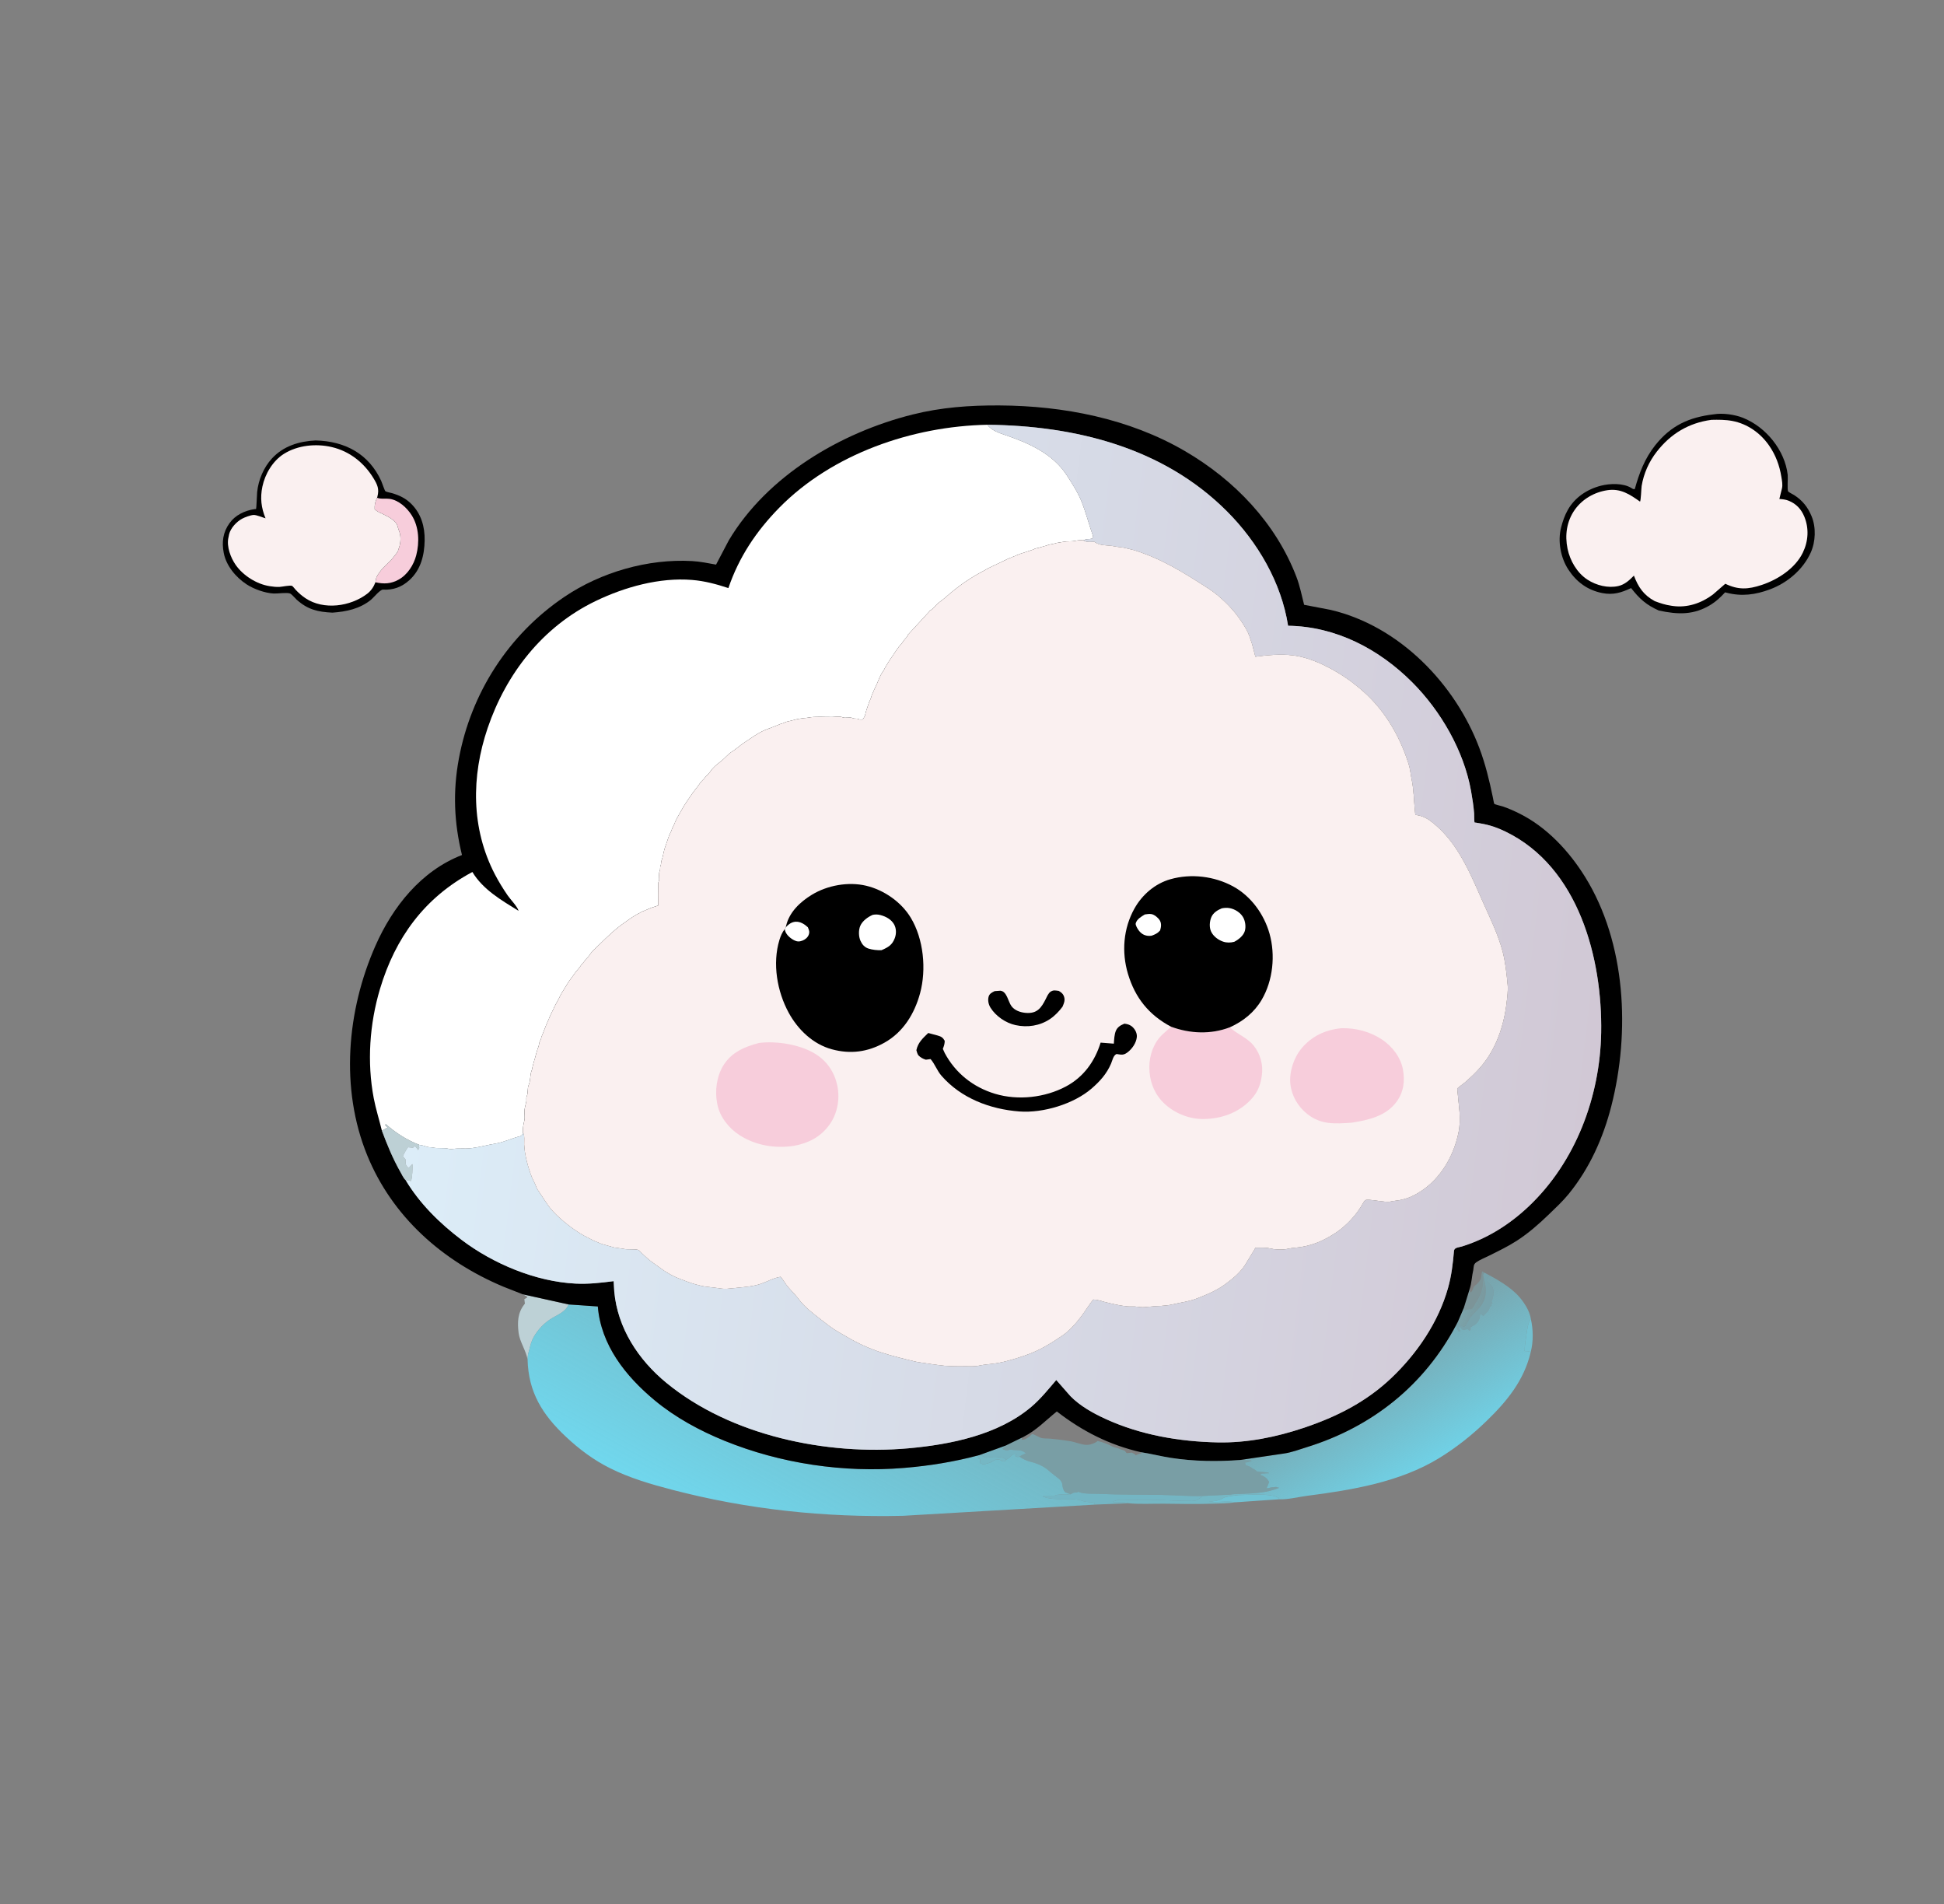 <?xml version="1.0" encoding="utf-8" ?>
<svg xmlns="http://www.w3.org/2000/svg" xmlns:xlink="http://www.w3.org/1999/xlink" width="530" height="519">
	<rect width="100%" height="100%" fill="#808080" stroke="none"/>
	<path fill="#6FD5E9" fill-opacity="0.643" transform="scale(0.69 0.676)" d="M475.173 603.197L486.128 602.656C487.233 602.806 488.291 602.838 489.405 602.839C493.067 602.837 502.518 601.927 505.305 604.047L505.416 604.533L488.308 605.74C485.318 606.235 482.272 606.202 479.25 606.308C472.797 606.535 466.478 606.395 460.031 606.317C455.341 606.26 450.364 606.603 445.714 606.116C444.096 605.529 441.625 605.77 439.877 605.65L439.877 605.352L440.625 605.167C442.106 604.418 444.526 604.787 446.272 604.787C450.693 604.784 455.146 604.693 459.562 604.879C462.728 605.013 465.847 605.183 469.023 605.193C470.185 605.197 471.752 605.419 472.808 604.892L473.248 604.599C474.087 604.196 474.485 603.837 475.173 603.197ZM489.405 602.839C487.652 603.113 484.384 603.25 482.994 604.225C481.623 605.186 479.391 605.292 477.754 605.573C481.12 605.807 485.067 605.151 488.308 605.74L505.416 604.533L505.305 604.047C502.518 601.927 493.067 602.837 489.405 602.839Z"/>
	<path fill="#6ED5EB" fill-opacity="0.769" transform="scale(0.69 0.676)" d="M489.405 602.839C493.067 602.837 502.518 601.927 505.305 604.047L505.416 604.533L488.308 605.74C485.067 605.151 481.12 605.807 477.754 605.573C479.391 605.292 481.623 605.186 482.994 604.225C484.384 603.25 487.652 603.113 489.405 602.839Z"/>
	<path fill="#6ED5EB" fill-opacity="0.631" transform="scale(0.69 0.676)" d="M423.068 602.53C423.99 601.825 424.478 601.766 425.625 601.788L426 601.485L426.554 601.704C428.658 602.463 431.828 602.242 434.062 602.348C442.38 602.743 450.723 602.649 459.047 602.78C464.48 602.865 469.699 603.367 475.173 603.197C474.485 603.837 474.087 604.196 473.248 604.599L472.808 604.892C471.752 605.419 470.185 605.197 469.023 605.193C465.847 605.183 462.728 605.013 459.562 604.879C455.146 604.693 450.693 604.784 446.272 604.787C444.526 604.787 442.106 604.418 440.625 605.167L439.877 605.352L439.877 605.65C441.625 605.77 444.096 605.529 445.714 606.116L432.555 606.685L432.518 606.099C431.212 605.406 429.519 605.843 428.122 605.319C422.95 603.378 417.146 605.525 412.127 603.427L412.312 603.1L416.625 603.1C417.725 602.367 421.541 602.682 423.068 602.53Z"/>
	<path fill="#D1EBF1" fill-opacity="0.757" transform="scale(0.69 0.676)" d="M206.547 521.877L224.693 525.971C223.194 529.387 219.92 530.154 217.036 532.203C214.227 534.198 211.713 537.093 210.319 540.263C209.588 541.924 209.343 543.692 208.819 545.406C208.557 546.261 208.536 547.206 208.458 548.094C207.756 544.383 205.329 540.974 204.909 537.386C204.419 533.207 204.494 529.403 207.178 525.927L207.398 525.65L207.178 523.813L208.312 523.172L208.21 522.777L206.547 521.877Z"/>
	<defs>
		<linearGradient id="gradient_0" gradientUnits="userSpaceOnUse" x1="588.188" y1="515.148" x2="615.459" y2="558.31">
			<stop offset="0" stop-color="#6FD5E9" stop-opacity="0.424"/>
			<stop offset="1" stop-color="#6FD6EC" stop-opacity="0.937"/>
		</linearGradient>
	</defs>
	<path fill="url(#gradient_0)" transform="scale(0.69 0.676)" d="M580.715 519.637C581.509 517.219 581.541 514.533 582.135 512.034L582.576 512.689L583.688 511.796C584.412 511.987 584.983 512.137 585.606 512.56L586.446 513.111L588.678 514.307C593.451 517.007 598.443 520.049 601.627 524.631L601.968 525.111C603.285 527.009 604.547 529.511 604.874 531.815C605.832 536.147 605.909 540.94 604.803 545.263C602.184 556.537 595.491 564.947 587.423 572.911C581.645 578.614 575.521 583.612 568.635 587.921C553.144 597.617 534.188 600.797 516.375 603.143C512.929 603.597 508.855 604.69 505.416 604.533L505.305 604.047C502.518 601.927 493.067 602.837 489.405 602.839C488.291 602.838 487.233 602.806 486.128 602.656C486.303 602.437 490.082 602.38 490.761 602.349C495.933 602.112 500.613 601.921 505.448 599.912L504.75 599.725L504.184 599.537L503.531 599.631L502.312 599.725C501.569 599.924 501.232 600.059 500.438 600.1C500.852 599.222 501.175 598.404 501.458 597.476C500.269 595.717 499.971 595.541 498.018 594.679L498.315 594.181L501.48 594.008C501.053 593.476 497.697 593.588 496.688 593.312C496.246 592.911 495.874 592.591 495.344 592.308C494.674 591.95 494.994 592.158 494.493 591.818C493.916 591.426 493.551 591.156 492.848 590.991L492.375 590.914L491.91 589.786L494.438 589.138L494.438 588.88L489.954 588.689L507.375 586.067C510.286 585.659 513.446 584.432 516.262 583.541C542.369 575.285 562.82 558.423 575.4 534.189L576.03 532.941L578.372 527.383L580.715 519.637ZM580.715 519.637L578.372 527.383L576.03 532.941L575.4 534.189C575.458 535.479 575.679 535.892 576.44 536.935L577.002 536.86C576.701 536.015 576.859 536.304 576.406 535.592L576.094 535.12C577.25 534.776 577.284 535.794 578.063 536.194C578.211 536.27 579.698 535.898 580.125 535.964L580.512 536.578L581.037 536.228L581.063 535.093C581.798 534.7 582.678 534.273 583.281 533.694C584.473 532.549 584.668 531.508 584.809 529.983L585.188 529.772L586.115 530.636C587.099 529.299 588.453 528.711 588.559 526.981L589.376 526.426L588.938 526.212L589.69 525.425L589.309 524.9C589.929 523.406 590.343 521.476 590.022 519.843C589.821 518.818 588.712 517.669 587.912 517.021L587.441 516.648C587.441 515.39 587.842 515.218 588.678 514.307L586.446 513.111L585.606 512.56C584.983 512.137 584.412 511.987 583.688 511.796L582.576 512.689L582.135 512.034C581.541 514.533 581.509 517.219 580.715 519.637ZM604.874 531.815C603.604 533.501 603.389 536.462 603.079 538.526C602.746 540.749 602.412 542.485 602.441 544.778C603.413 544.816 604.002 544.664 604.803 545.263C605.909 540.94 605.832 536.147 604.874 531.815Z"/>
	<path fill="#6ED5EB" fill-opacity="0.753" transform="scale(0.69 0.676)" d="M604.874 531.815C605.832 536.147 605.909 540.94 604.803 545.263C604.002 544.664 603.413 544.816 602.441 544.778C602.412 542.485 602.746 540.749 603.079 538.526C603.389 536.462 603.604 533.501 604.874 531.815Z"/>
	<path fill="#6FD5E9" fill-opacity="0.42" transform="scale(0.69 0.676)" d="M580.715 519.637C581.509 517.219 581.541 514.533 582.135 512.034L582.576 512.689L583.688 511.796C584.412 511.987 584.983 512.137 585.606 512.56L586.446 513.111L588.678 514.307C587.842 515.218 587.441 515.39 587.441 516.648L587.912 517.021C588.712 517.669 589.821 518.818 590.022 519.843C590.343 521.476 589.929 523.406 589.309 524.9L589.69 525.425L588.938 526.212L589.376 526.426L588.559 526.981C588.453 528.711 587.099 529.299 586.115 530.636L585.188 529.772L584.809 529.983C584.668 531.508 584.473 532.549 583.281 533.694C582.678 534.273 581.798 534.7 581.063 535.093L581.037 536.228L580.512 536.578L580.125 535.964C579.698 535.898 578.211 536.27 578.063 536.194C577.284 535.794 577.25 534.776 576.094 535.12L576.406 535.592C576.859 536.304 576.701 536.015 577.002 536.86L576.44 536.935C575.679 535.892 575.458 535.479 575.4 534.189L576.03 532.941L578.372 527.383L580.715 519.637ZM580.715 519.637L578.372 527.383L578.752 528.364C579.383 528.127 580.013 527.95 580.688 527.883L581.438 527.841C581.987 527.321 582.277 527.018 582.572 526.307C582.948 525.406 582.681 525.869 583.235 525.058C583.803 524.226 584.197 523.383 584.652 522.489C585.853 520.136 585.898 517.476 586.142 514.879C585.949 513.953 586 513.956 586.446 513.111L585.606 512.56C584.983 512.137 584.412 511.987 583.688 511.796L582.576 512.689L582.135 512.034C581.541 514.533 581.509 517.219 580.715 519.637ZM586.142 514.879C585.898 517.476 585.853 520.136 584.652 522.489C584.197 523.383 583.803 524.226 583.235 525.058C582.681 525.869 582.948 525.406 582.572 526.307C582.277 527.018 581.987 527.321 581.438 527.841L580.688 527.883C580.013 527.95 579.383 528.127 578.752 528.364L578.372 527.383L576.03 532.941C576.516 535.165 576.761 533.764 578.156 535.009C578.375 534.946 578.62 534.941 578.812 534.819C579.105 534.634 580.293 532.195 580.62 531.717C582.118 529.527 584.527 527.79 585.795 525.5C587.702 522.053 587.149 518.467 586.142 514.879Z"/>
	<defs>
		<linearGradient id="gradient_1" gradientUnits="userSpaceOnUse" x1="587.062" y1="521.149" x2="579.578" y2="519.318">
			<stop offset="0" stop-color="#6ED7EA" stop-opacity="0.286"/>
			<stop offset="1" stop-color="#72D4E4" stop-opacity="0.42"/>
		</linearGradient>
	</defs>
	<path fill="url(#gradient_1)" transform="scale(0.69 0.676)" d="M586.142 514.879C587.149 518.467 587.702 522.053 585.795 525.5C584.527 527.79 582.118 529.527 580.62 531.717C580.293 532.195 579.105 534.634 578.812 534.819C578.62 534.941 578.375 534.946 578.156 535.009C576.761 533.764 576.516 535.165 576.03 532.941L578.372 527.383L578.752 528.364C579.383 528.127 580.013 527.95 580.688 527.883L581.438 527.841C581.987 527.321 582.277 527.018 582.572 526.307C582.948 525.406 582.681 525.869 583.235 525.058C583.803 524.226 584.197 523.383 584.652 522.489C585.853 520.136 585.898 517.476 586.142 514.879Z"/>
	<path fill="#6FD5E9" fill-opacity="0.235" transform="scale(0.69 0.676)" d="M580.715 519.637C581.509 517.219 581.541 514.533 582.135 512.034L582.576 512.689L583.688 511.796C584.412 511.987 584.983 512.137 585.606 512.56L586.446 513.111C586 513.956 585.949 513.953 586.142 514.879C585.898 517.476 585.853 520.136 584.652 522.489C584.197 523.383 583.803 524.226 583.235 525.058C582.681 525.869 582.948 525.406 582.572 526.307C582.277 527.018 581.987 527.321 581.438 527.841L580.688 527.883C580.013 527.95 579.383 528.127 578.752 528.364L578.372 527.383L580.715 519.637ZM580.715 519.637L581.009 521.149C581.439 520.848 581.606 520.648 581.809 520.159C582.107 519.444 582.235 518.817 582.849 518.297L583.312 517.96C584.105 517.301 585.145 516.017 585.232 515.002C585.305 514.16 585.439 513.39 585.606 512.56C584.983 512.137 584.412 511.987 583.688 511.796L582.576 512.689L582.135 512.034C581.541 514.533 581.509 517.219 580.715 519.637Z"/>
	<path fill="#6ED5EB" fill-opacity="0.02" transform="scale(0.69 0.676)" d="M580.715 519.637C581.509 517.219 581.541 514.533 582.135 512.034L582.576 512.689L583.688 511.796C584.412 511.987 584.983 512.137 585.606 512.56C585.439 513.39 585.305 514.16 585.232 515.002C585.145 516.017 584.105 517.301 583.312 517.96L582.849 518.297C582.235 518.817 582.107 519.444 581.809 520.159C581.606 520.648 581.439 520.848 581.009 521.149L580.715 519.637Z"/>
	<path transform="scale(0.69 0.676)" d="M124.681 177.593C136.373 177.876 145.716 182.996 150.64 193.944C150.884 194.487 152.003 197.883 152.275 198.065C152.794 198.411 154.126 198.624 154.783 198.816C157.723 199.675 160.247 200.891 162.442 203.1C166.428 207.112 167.882 212.391 167.788 217.919C167.687 223.867 166.274 229.732 161.768 233.91C158.744 236.714 155.39 237.974 151.314 237.739C150.207 237.675 147.586 241.003 146.579 241.839C142.184 245.487 136.857 246.629 131.34 247.027C125.592 246.733 121.571 245.816 117.2 241.774C116.592 241.212 115.308 239.615 114.625 239.316C113.458 238.807 109.632 239.388 108.188 239.317C104.72 239.146 100.309 237.537 97.415 235.601C93.143 232.743 89.344 228.052 88.404 222.929C87.597 218.535 88.064 214.666 90.701 210.919C92.99 207.666 96.761 205.852 100.615 205.278C100.806 205.249 101.053 205.332 101.19 205.195C101.314 205.07 101.527 199.155 101.605 198.399C102.111 193.482 104.165 188.487 107.488 184.813C111.979 179.847 118.206 177.91 124.681 177.593Z"/>
	<path fill="#F7CDDB" transform="scale(0.69 0.676)" d="M148.337 234.788C148.562 232.792 148.917 232.249 150.022 230.665C151.675 228.296 154.121 226.604 155.793 224.249C156.312 223.517 157.029 222.807 157.308 221.944L157.43 221.474C158.225 219.608 158.503 216.893 157.947 214.873L157.468 213.465L157.187 212.611L157.098 212.151C156.56 210.209 154.087 208.707 152.415 207.847L151.875 207.578L150.752 207.006C149.588 206.545 149.001 206.159 148.045 205.347C147.952 203.48 148.239 202.405 148.99 200.712L149.505 200.867C150.926 201.266 152.483 200.933 153.938 201.142C157.546 201.662 160.831 204.767 162.687 207.785C165.591 212.505 165.801 218.669 164.456 223.929C163.476 227.761 161.03 231.717 157.528 233.7C154.46 235.437 151.712 235.535 148.337 234.788Z"/>
	<path fill="#FAF0F0" transform="scale(0.69 0.676)" d="M148.337 234.788C147.682 236.575 146.599 238.244 145.085 239.419C138.444 244.569 127.918 246.115 120.729 241.231C119.309 240.266 118.056 239.146 116.889 237.889C116.588 237.565 115.726 236.401 115.408 236.239C114.704 235.881 111.381 236.608 110.438 236.652C109.155 236.712 107.827 236.556 106.563 236.354C101.391 235.526 96.087 232.095 93.128 227.787C91.151 224.909 89.499 220.408 90.233 216.866L90.337 216.411L90.529 215.405C91.141 212.92 93.403 210.418 95.604 209.179C96.653 208.588 99.001 207.692 100.213 207.635C101.325 207.582 103.751 208.654 104.924 208.993C103.197 204.719 102.751 200.774 103.674 196.22C104.702 191.144 107.766 185.825 112.192 182.995C117.674 179.49 124.883 178.775 131.118 180.269C138.206 181.968 143.864 186.623 147.57 192.82C149.122 195.417 149.918 197.199 149.122 200.233L148.99 200.712C148.239 202.405 147.952 203.48 148.045 205.347C149.001 206.159 149.588 206.545 150.752 207.006L151.875 207.578L152.415 207.847C154.087 208.707 156.56 210.209 157.098 212.151L157.187 212.611L157.468 213.465L157.947 214.873C158.503 216.893 158.225 219.608 157.43 221.474L157.308 221.944C157.029 222.807 156.312 223.517 155.793 224.249C154.121 226.604 151.675 228.296 150.022 230.665C148.917 232.249 148.562 232.792 148.337 234.788Z"/>
	<path transform="scale(0.69 0.676)" d="M677.167 167.058C680.613 166.45 685.394 167.139 688.632 168.445C697.761 172.127 705.266 181.581 706.36 191.455C706.495 192.673 706.113 197.445 706.525 198.149C706.699 198.444 708.486 199.345 708.938 199.643C712.222 201.808 714.301 204.494 715.78 208.111C717.609 212.581 717.411 218.377 715.468 222.787C712.469 229.598 706.291 235.003 699.346 237.64C693.647 239.804 688.178 240.583 682.215 238.993L681.63 238.834C679.996 240.634 678.231 242.37 676.177 243.693C669.377 248.071 663.058 247.843 655.44 246.176C650.431 243.882 647.8 241.458 644.486 237.116C640.616 238.967 637.397 240.002 633.07 239.127C627.249 237.949 622.894 234.646 619.71 229.691C616.636 224.907 615.426 218.261 616.82 212.701C617.459 210.152 618.231 207.841 619.511 205.534C622.267 200.562 627.137 197.248 632.586 195.836C636.161 194.91 641.403 194.738 644.616 196.787C645.2 197.159 645.27 197.262 645.938 197.213C647.686 190.768 649.863 184.873 654.012 179.538C660.192 171.59 667.353 168.226 677.167 167.058Z"/>
	<path fill="#FAF0F0" transform="scale(0.69 0.676)" d="M676.208 169.287C678.955 169.217 681.787 169.211 684.496 169.736C690.468 170.895 695.57 174.609 698.971 179.596C701.611 183.468 703.139 187.697 703.861 192.301C704.092 193.773 704.431 195.436 704.097 196.909L703.063 201.198C704.392 201.28 705.584 201.409 706.825 201.931C709.788 203.177 711.737 205.36 712.928 208.322C714.841 213.079 714.517 218.262 712.319 222.869C709.323 229.15 702.511 233.696 696.088 235.86C690.718 237.67 686.851 237.919 681.705 235.378L676.713 239.797C672.209 243.221 666.658 245.148 660.979 244.332L660.375 244.24C658.011 243.904 656.042 243.237 653.824 242.382C649.376 239.916 647.326 236.713 645.591 232.102C643.864 233.913 641.976 235.702 639.461 236.293C635.371 237.256 630.731 236.031 627.278 233.75C623.101 230.991 620.352 226.082 619.367 221.253C618.26 215.82 619.007 210.196 622.225 205.548C625.22 201.224 629.967 198.434 635.145 197.652C640.354 196.866 643.965 199.336 647.988 202.244C648.363 202.107 648.497 196.89 648.649 195.949C649.467 190.91 651.527 186.192 654.62 182.131C660.108 174.927 667.223 170.515 676.208 169.287Z"/>
	<defs>
		<linearGradient id="gradient_2" gradientUnits="userSpaceOnUse" x1="411.938" y1="591.286" x2="370.872" y2="664.683">
			<stop offset="0" stop-color="#6ED5E9" stop-opacity="0.667"/>
			<stop offset="1" stop-color="#70D7ED"/>
		</linearGradient>
	</defs>
	<path fill="url(#gradient_2)" transform="scale(0.69 0.676)" d="M224.693 525.971L236.213 526.78C237.447 542.288 247.092 554.797 258.625 564.584C266.815 571.535 276.435 576.86 286.327 580.962C308.447 590.134 333.367 593.915 357.226 591.882C367.426 591.014 377.044 589.417 386.932 586.722L387.383 586.549L397.517 582.813L396.02 584.16C396.648 584.67 397.447 584.835 398.25 584.718L398.806 584.593C399.409 584.462 399.693 584.533 400.284 584.632C400.792 584.717 401.278 584.695 401.791 584.705C402.972 584.728 404.155 584.953 405.065 585.769L405.295 586.029C404.417 586.416 403.579 586.757 402.801 587.322C404.344 588.372 405.442 588.936 407.252 589.414C410.545 590.285 412.672 591.318 415.173 593.677L417.781 595.775C418.758 596.518 419.572 597.294 419.742 598.568C419.928 599.965 419.992 600.575 420.871 601.72L423.068 602.53C421.541 602.682 417.725 602.367 416.625 603.1L412.312 603.1L412.127 603.427C417.146 605.525 422.95 603.378 428.122 605.319C429.519 605.843 431.212 605.406 432.518 606.099L432.555 606.685L356.822 611.19C325.895 611.929 295.515 608.669 265.602 600.701C257.219 598.468 248.764 595.949 241.012 591.987C234.573 588.696 228.885 584.371 223.666 579.38C214.312 570.435 208.747 561.328 208.458 548.094C208.536 547.206 208.557 546.261 208.819 545.406C209.343 543.692 209.588 541.924 210.319 540.263C211.713 537.093 214.227 534.198 217.036 532.203C219.92 530.154 223.194 529.387 224.693 525.971ZM397.517 582.813L387.383 586.549C388.122 587.143 388.758 587.426 389.625 587.779L390.047 587.718C391.229 587.558 392.021 587.658 393.188 587.718L394.245 587.625C395.548 587.503 396.488 587.693 397.541 588.534C398.751 588.129 399.163 587.041 400.145 586.537C400.423 586.395 401.437 586.436 401.798 586.408L401.252 586.691L401.19 587.124C401.978 587.446 401.952 587.612 402.801 587.322C403.579 586.757 404.417 586.416 405.295 586.029L405.065 585.769C404.155 584.953 402.972 584.728 401.791 584.705C401.278 584.695 400.792 584.717 400.284 584.632C399.693 584.533 399.409 584.462 398.806 584.593L398.25 584.718C397.447 584.835 396.648 584.67 396.02 584.16L397.517 582.813ZM387.383 586.549L386.932 586.722L386.785 587.103C386.563 587.654 386.664 587.442 386.34 587.957L387.285 588.402L387.326 589.973C388.638 590.683 389.046 590.396 390.46 589.989C391.552 589.675 392.21 589.306 393.109 588.626C393.581 588.591 394.437 588.424 394.875 588.549C396.02 588.876 396.025 589.64 397.231 589.048L397.541 588.534C396.488 587.693 395.548 587.503 394.245 587.625L393.188 587.718C392.021 587.658 391.229 587.558 390.047 587.718L389.625 587.779C388.758 587.426 388.122 587.143 387.383 586.549Z"/>
	<path fill="#6FD5E9" fill-opacity="0.643" transform="scale(0.69 0.676)" d="M387.383 586.549C388.122 587.143 388.758 587.426 389.625 587.779L390.047 587.718C391.229 587.558 392.021 587.658 393.188 587.718L394.245 587.625C395.548 587.503 396.488 587.693 397.541 588.534L397.231 589.048C396.025 589.64 396.02 588.876 394.875 588.549C394.437 588.424 393.581 588.591 393.109 588.626C392.21 589.306 391.552 589.675 390.46 589.989C389.046 590.396 388.638 590.683 387.326 589.973L387.285 588.402L386.34 587.957C386.664 587.442 386.563 587.654 386.785 587.103L386.932 586.722L387.383 586.549Z"/>
	<path fill="#6ED5EB" fill-opacity="0.592" transform="scale(0.69 0.676)" d="M397.517 582.813L396.02 584.16C396.648 584.67 397.447 584.835 398.25 584.718L398.806 584.593C399.409 584.462 399.693 584.533 400.284 584.632C400.792 584.717 401.278 584.695 401.791 584.705C402.972 584.728 404.155 584.953 405.065 585.769L405.295 586.029C404.417 586.416 403.579 586.757 402.801 587.322C401.952 587.612 401.978 587.446 401.19 587.124L401.252 586.691L401.798 586.408C401.437 586.436 400.423 586.395 400.145 586.537C399.163 587.041 398.751 588.129 397.541 588.534C396.488 587.693 395.548 587.503 394.245 587.625L393.188 587.718C392.021 587.658 391.229 587.558 390.047 587.718L389.625 587.779C388.758 587.426 388.122 587.143 387.383 586.549L397.517 582.813Z"/>
	<path transform="scale(0.69 0.676)" d="M206.547 521.877L198.975 518.842C174.729 508.481 154.921 490.499 145.057 465.742C134.356 438.883 137.026 407.486 148.364 381.296C155.123 365.683 166.351 351.156 182.537 344.751C179.406 331.72 178.89 319.195 181.297 305.963C186.103 279.549 200.812 255.956 222.993 240.666C237.417 230.723 256 225.221 273.48 226.229C276.614 226.409 279.842 227.09 282.93 227.658L287.973 217.859C303.16 191.901 332.009 174.447 360.576 167.138C371.994 164.217 383.185 163.412 394.907 163.478C420.256 163.621 446.117 168.775 468.086 181.816C487.812 193.525 504.107 210.928 512.243 232.594C513.63 236.287 514.323 240.065 515.288 243.863L525.76 245.911C553.014 252.42 575.032 275.886 584.51 301.574C586.926 308.122 588.471 314.679 589.859 321.491C589.909 321.738 590.308 324.015 590.389 324.077C590.958 324.519 593.039 324.905 593.812 325.175C595.999 325.938 598.121 326.906 600.19 327.943C611.105 333.412 620.006 343.222 626.289 353.553C642.524 380.252 644.125 416.167 636.677 445.957C633.465 458.803 628.08 471.11 619.766 481.494C617.434 484.406 614.661 487.033 612.007 489.649C608.072 493.529 603.925 497.256 599.298 500.302C595.713 502.662 591.948 504.481 588.135 506.427C586.614 507.203 584.684 507.961 583.312 508.969C582.152 509.823 582.336 510.687 582.135 512.034C581.541 514.533 581.509 517.219 580.715 519.637L578.372 527.383L576.03 532.941L575.4 534.189C562.82 558.423 542.369 575.285 516.262 583.541C513.446 584.432 510.286 585.659 507.375 586.067L489.954 588.689L494.438 588.88L494.438 589.138L491.91 589.786L492.375 590.914L492.848 590.991C493.551 591.156 493.916 591.426 494.493 591.818C494.994 592.158 494.674 591.95 495.344 592.308C495.874 592.591 496.246 592.911 496.688 593.312C497.697 593.588 501.053 593.476 501.48 594.008L498.315 594.181L498.018 594.679C499.971 595.541 500.269 595.717 501.458 597.476C501.175 598.404 500.852 599.222 500.438 600.1C501.232 600.059 501.569 599.924 502.312 599.725L503.531 599.631L504.184 599.537L504.75 599.725L505.448 599.912C500.613 601.921 495.933 602.112 490.761 602.349C490.082 602.38 486.303 602.437 486.128 602.656L475.173 603.197C469.699 603.367 464.48 602.865 459.047 602.78C450.723 602.649 442.38 602.743 434.062 602.348C431.828 602.242 428.658 602.463 426.554 601.704L426 601.485L425.625 601.788C424.478 601.766 423.99 601.825 423.068 602.53L420.871 601.72C419.992 600.575 419.928 599.965 419.742 598.568C419.572 597.294 418.758 596.518 417.781 595.775L415.173 593.677C412.672 591.318 410.545 590.285 407.252 589.414C405.442 588.936 404.344 588.372 402.801 587.322C403.579 586.757 404.417 586.416 405.295 586.029L405.065 585.769C404.155 584.953 402.972 584.728 401.791 584.705C401.278 584.695 400.792 584.717 400.284 584.632C399.693 584.533 399.409 584.462 398.806 584.593L398.25 584.718C397.447 584.835 396.648 584.67 396.02 584.16L397.517 582.813L387.383 586.549L386.932 586.722C377.044 589.417 367.426 591.014 357.226 591.882C333.367 593.915 308.447 590.134 286.327 580.962C276.435 576.86 266.815 571.535 258.625 564.584C247.092 554.797 237.447 542.288 236.213 526.78L224.693 525.971L206.547 521.877ZM390.154 171.267C391.702 173.47 394.466 174.467 397 175.342C406.433 178.596 415.938 182.864 421.536 191.655C423.697 195.05 425.88 198.503 427.359 202.27C429.161 206.861 430.297 211.597 431.918 216.223L431.627 217.163C431.044 217.301 430.527 217.361 429.933 217.389C429.21 217.424 428.686 217.58 428.011 217.858L428.61 218.162C429.731 218.682 431.163 218.483 432.366 218.418L432.679 218.642C434.991 220.211 437.656 219.691 440.25 220.264C441.814 220.61 443.361 220.598 444.938 221.031L447.938 221.78C459.134 225.283 467.823 230.964 477.512 237.314C479.764 238.79 482.218 240.864 484.125 242.778L484.552 243.198C487.673 246.303 490.303 249.916 492.452 253.744C493.49 255.593 494.115 257.759 494.755 259.769L496.043 264.787C500.749 264.119 506.134 263.639 510.872 264.237C518.693 265.224 527.363 269.958 533.611 274.599L536.824 277.189C546.528 285.212 552.92 296.192 556.597 308.093C557.208 310.07 557.344 312.074 557.757 314.087C558.726 318.817 558.679 323.755 559.223 328.541L559.741 328.623C562.624 329.116 564.358 330.232 566.581 332.118C569.756 334.812 572.415 337.865 574.753 341.307C579.438 348.204 582.696 356.268 586.015 363.886C588.857 370.412 591.912 376.679 593.715 383.605C594.805 387.791 595.291 392.585 595.695 396.886C595.939 399.484 595.558 402.133 595.251 404.713C594.173 413.746 591.148 422.841 585.282 429.947C583.399 432.228 581.041 434.496 578.83 436.454C578.399 436.836 575.905 438.665 575.815 438.944C575.814 438.948 575.892 439.962 575.903 440.1C576.344 445.758 577.429 450.952 576.299 456.638C574.454 465.92 569.412 475.032 561.375 480.366C559.407 481.673 557.287 482.818 555 483.434L554.476 483.58C553.208 483.925 552.012 484.108 550.708 484.253C550.237 484.306 549.855 484.392 549.401 484.5C547.314 484.998 540.604 483.243 539.418 483.952C539.085 484.151 538.267 485.689 538.02 486.081L537.629 486.74C535.48 490.315 531.817 494.244 528.42 496.637C524.093 499.684 519.563 501.891 514.303 502.784C512.443 503.099 510.521 503.129 508.689 503.575C506.673 504.066 503.656 503.864 501.657 503.37C499.947 502.947 497.792 503.146 496.021 503.122L495.715 503.76L491.882 510.177C490.303 512.682 487.449 515.342 485.062 517.09L484.648 517.428C481.142 520.195 477.072 521.912 472.967 523.553C469.896 524.781 466.449 525.208 463.245 525.968C460.123 526.709 457.047 526.543 453.938 526.912C452.113 527.129 451.087 527.231 449.25 526.893C448.078 526.677 446.718 526.889 445.513 526.775C442.467 526.486 439.268 525.697 436.312 524.931C434.935 524.573 433.42 524.001 432.002 523.997C431.392 524.719 430.884 525.418 430.365 526.212C427.53 530.558 423.965 535.671 419.653 538.629C414.971 541.84 410.799 544.496 405.375 546.424C401.661 547.744 397.833 548.966 393.939 549.656C391.518 550.085 389.062 550.131 386.649 550.687C385.066 551.052 383.089 550.894 381.455 550.912C377.9 550.951 374.397 550.965 370.875 550.433C369.235 550.186 367.637 550.028 366 549.728C364.471 549.448 363.023 549.359 361.5 548.983C356.827 547.83 352.375 546.748 347.799 545.202C343.428 543.727 338.812 541.595 334.875 539.201L330.978 536.909C328.659 535.542 326.484 533.75 324.375 532.079C321.213 529.574 317.893 527.05 315.528 523.775C313.878 521.49 311.63 519.613 310.123 517.213C309.601 516.381 309.072 515.588 308.438 514.835C305.859 515.227 303.2 516.74 300.708 517.636C297.715 518.712 294.285 518.954 291.14 519.28C288.291 519.577 286.363 519.93 283.5 519.363L278.623 518.768C277.654 518.632 276.931 518.485 276 518.18L275.248 518.009C272.642 517.294 270.299 516.312 267.797 515.324C265.886 514.57 263.825 513.335 262.125 512.184L257.895 509.097C256.495 508.099 254.854 506.544 253.621 505.363C253.319 505.074 252.634 504.208 252.284 504.039C251.337 503.581 248.117 503.897 246.75 503.626C245.923 503.462 244.967 503.362 244.125 503.222C243.303 503.085 242.856 503.121 242.063 502.838L237.934 501.646L237.502 501.498L234.69 500.305L230.795 498.27C229.744 497.659 228.805 497.098 227.809 496.395L227.25 496.024C223.534 493.361 218.888 489.516 216.351 485.722C214.999 483.7 213.701 481.717 212.387 479.67C212.065 479.17 211.932 478.778 211.742 478.227C211.313 476.988 210.592 475.865 210.128 474.641C208.615 470.644 207.293 465.79 207.105 461.514C207.061 460.51 207.383 457.325 206.627 456.891C206.243 457.617 206.329 457.887 205.5 458.142L205.161 458.23C202.019 459.072 198.946 460.599 195.728 461.13C192.722 461.626 189.831 462.497 186.752 462.887L186.026 462.988C183.612 463.301 181.082 462.877 178.697 463.331C178.043 463.456 177.855 463.341 177.243 463.201C175.249 462.743 173.075 463.148 171 462.719C170.024 462.517 169.382 462.696 168.375 462.3C167.486 461.951 166.601 461.791 165.668 461.621C160.701 459.66 156.406 456.815 152.438 453.282L152.159 453.638L153.188 454.644L150.889 455.911C153.02 461.694 155.207 467.183 158.224 472.584C158.609 473.273 159.607 475.396 160.222 475.748C165.711 485.188 173.768 493.285 182.367 499.92C194.851 509.552 211.58 516.759 227.438 517.566C232.54 517.826 237.424 517.239 242.467 516.579L242.709 520.769C244.014 535.45 252.157 548.23 263.278 557.56C288.665 578.86 326.524 586.942 358.965 583.971C375.691 582.439 394.413 578.54 407.438 567.302C411.14 564.108 414.228 560.182 417.352 556.437L422.944 562.934C426.789 566.939 431.891 569.827 436.877 572.156C450.695 578.608 465.968 581.274 481.125 581.594C492.764 581.84 504.355 579.435 515.317 575.663C528.176 571.238 539.691 565.315 549.577 555.793C559.84 545.91 568.335 533.163 572.144 519.334C573.527 514.313 574.063 509.511 574.502 504.355C574.62 502.977 576.449 502.965 577.641 502.589C587.597 499.443 596.428 493.747 603.93 486.519C622.636 468.496 632.221 442.104 632.656 416.382C633.16 386.632 623.879 349.67 594.866 335.315C591.691 333.745 588.861 332.733 585.377 332.094C584.628 331.956 583.878 331.825 583.127 331.698C582.965 331.67 582.734 331.751 582.641 331.616C582.463 331.359 582.496 328.494 582.459 327.992C582.236 324.984 581.765 321.96 581.249 318.991C578.445 302.849 569.363 286.716 557.976 275.087C544.883 261.716 527.88 252.589 508.951 252.314C506.308 234.958 496.983 218.625 484.789 206.164C459.656 180.479 425.006 171.651 390.154 171.267ZM403.835 579.669L397.517 582.813L396.02 584.16C396.648 584.67 397.447 584.835 398.25 584.718L398.806 584.593C399.409 584.462 399.693 584.533 400.284 584.632C400.792 584.717 401.278 584.695 401.791 584.705C402.972 584.728 404.155 584.953 405.065 585.769L405.295 586.029C404.417 586.416 403.579 586.757 402.801 587.322C404.344 588.372 405.442 588.936 407.252 589.414C410.545 590.285 412.672 591.318 415.173 593.677L417.781 595.775C418.758 596.518 419.572 597.294 419.742 598.568C419.928 599.965 419.992 600.575 420.871 601.72L423.068 602.53C423.99 601.825 424.478 601.766 425.625 601.788L426 601.485L426.554 601.704C428.658 602.463 431.828 602.242 434.062 602.348C442.38 602.743 450.723 602.649 459.047 602.78C464.48 602.865 469.699 603.367 475.173 603.197L486.128 602.656C486.303 602.437 490.082 602.38 490.761 602.349C495.933 602.112 500.613 601.921 505.448 599.912L504.75 599.725L504.184 599.537L503.531 599.631L502.312 599.725C501.569 599.924 501.232 600.059 500.438 600.1C500.852 599.222 501.175 598.404 501.458 597.476C500.269 595.717 499.971 595.541 498.018 594.679L498.315 594.181L501.48 594.008C501.053 593.476 497.697 593.588 496.688 593.312C496.246 592.911 495.874 592.591 495.344 592.308C494.674 591.95 494.994 592.158 494.493 591.818C493.916 591.426 493.551 591.156 492.848 590.991L492.375 590.914L491.91 589.786L494.438 589.138L494.438 588.88L489.954 588.689C480.839 589.386 471.723 589.244 462.664 587.828C458.689 587.207 454.788 586.153 450.826 585.55L451.046 586.033C450.347 586.183 449.743 586.283 449.11 586.631L448.773 586.844C448.357 586.183 447.867 586.079 447.188 585.723L445.171 585.943L444.374 584.91L442.875 584.433C441.61 583.756 440.378 583.774 439.262 583.133C437.607 582.181 435.573 581.467 433.688 581.031C433.275 581.363 433.293 581.372 432.748 581.673C431.75 582.226 430.31 582.662 429.161 582.59C427.036 582.457 424.926 581.448 422.813 581.101C420.315 580.691 417.651 580.341 415.132 580.094C413.866 579.97 412.25 580.144 411.074 579.681C410.619 579.502 408.303 578.213 407.939 578.259C407.517 578.312 407.272 578.787 406.937 579.048C405.738 579.98 405.194 580.518 403.625 580.51L403.835 579.669ZM403.835 579.669L403.625 580.51C405.194 580.518 405.738 579.98 406.937 579.048C407.272 578.787 407.517 578.312 407.939 578.259C408.303 578.213 410.619 579.502 411.074 579.681C412.25 580.144 413.866 579.97 415.132 580.094C417.651 580.341 420.315 580.691 422.813 581.101C424.926 581.448 427.036 582.457 429.161 582.59C430.31 582.662 431.75 582.226 432.748 581.673C433.293 581.372 433.275 581.363 433.688 581.031C435.573 581.467 437.607 582.181 439.262 583.133C440.378 583.774 441.61 583.756 442.875 584.433L444.374 584.91L445.171 585.943L447.188 585.723C447.867 586.079 448.357 586.183 448.773 586.844L449.11 586.631C449.743 586.283 450.347 586.183 451.046 586.033L450.826 585.55C438.325 582.642 427.613 577.047 417.58 569.114C413.154 572.733 409.626 576.631 404.443 579.353L403.835 579.669Z"/>
	<path fill="#6FD5E9" fill-opacity="0.357" transform="scale(0.69 0.676)" d="M403.835 579.669L403.625 580.51C405.194 580.518 405.738 579.98 406.937 579.048C407.272 578.787 407.517 578.312 407.939 578.259C408.303 578.213 410.619 579.502 411.074 579.681C412.25 580.144 413.866 579.97 415.132 580.094C417.651 580.341 420.315 580.691 422.813 581.101C424.926 581.448 427.036 582.457 429.161 582.59C430.31 582.662 431.75 582.226 432.748 581.673C433.293 581.372 433.275 581.363 433.688 581.031C435.573 581.467 437.607 582.181 439.262 583.133C440.378 583.774 441.61 583.756 442.875 584.433L444.374 584.91L445.171 585.943L447.188 585.723C447.867 586.079 448.357 586.183 448.773 586.844L449.11 586.631C449.743 586.283 450.347 586.183 451.046 586.033L450.826 585.55C454.788 586.153 458.689 587.207 462.664 587.828C471.723 589.244 480.839 589.386 489.954 588.689L494.438 588.88L494.438 589.138L491.91 589.786L492.375 590.914L492.848 590.991C493.551 591.156 493.916 591.426 494.493 591.818C494.994 592.158 494.674 591.95 495.344 592.308C495.874 592.591 496.246 592.911 496.688 593.312C497.697 593.588 501.053 593.476 501.48 594.008L498.315 594.181L498.018 594.679C499.971 595.541 500.269 595.717 501.458 597.476C501.175 598.404 500.852 599.222 500.438 600.1C501.232 600.059 501.569 599.924 502.312 599.725L503.531 599.631L504.184 599.537L504.75 599.725L505.448 599.912C500.613 601.921 495.933 602.112 490.761 602.349C490.082 602.38 486.303 602.437 486.128 602.656L475.173 603.197C469.699 603.367 464.48 602.865 459.047 602.78C450.723 602.649 442.38 602.743 434.062 602.348C431.828 602.242 428.658 602.463 426.554 601.704L426 601.485L425.625 601.788C424.478 601.766 423.99 601.825 423.068 602.53L420.871 601.72C419.992 600.575 419.928 599.965 419.742 598.568C419.572 597.294 418.758 596.518 417.781 595.775L415.173 593.677C412.672 591.318 410.545 590.285 407.252 589.414C405.442 588.936 404.344 588.372 402.801 587.322C403.579 586.757 404.417 586.416 405.295 586.029L405.065 585.769C404.155 584.953 402.972 584.728 401.791 584.705C401.278 584.695 400.792 584.717 400.284 584.632C399.693 584.533 399.409 584.462 398.806 584.593L398.25 584.718C397.447 584.835 396.648 584.67 396.02 584.16L397.517 582.813L403.835 579.669Z"/>
	<path fill="white" transform="scale(0.69 0.676)" d="M150.889 455.911C149.868 451.515 148.491 447.208 147.665 442.769C144.976 428.3 146.017 412.856 150.138 398.767C156.157 378.192 167.679 361.936 186.652 351.599C190.851 358.724 198.103 362.976 204.9 367.261C204.429 365.512 201.692 362.685 200.601 361.064C198.762 358.332 197.047 355.493 195.55 352.559C186.091 334.013 186.192 313.05 192.673 293.58C199.954 271.707 214.325 252.702 235.313 242.36C246.789 236.705 260.579 232.758 273.492 233.842C278.47 234.26 283.093 235.537 287.807 237.122C291.947 224.664 298.84 214.131 307.908 204.716C328.809 183.016 360.476 171.849 390.154 171.267C391.702 173.47 394.466 174.467 397 175.342C406.433 178.596 415.938 182.864 421.536 191.655C423.697 195.05 425.88 198.503 427.359 202.27C429.161 206.861 430.297 211.597 431.918 216.223L431.627 217.163C431.044 217.301 430.527 217.361 429.933 217.389C429.21 217.424 428.686 217.58 428.011 217.858C426.669 217.753 425.975 217.837 424.688 218.103C423.235 218.402 421.711 218.158 420.188 218.478C418.901 218.747 417.7 218.769 416.438 219.228L414.939 219.526C414.372 219.627 413.969 219.793 413.437 219.988L410.826 220.745C410.013 221.017 410.506 220.877 409.688 221.025C409.007 221.148 408.624 221.408 408.002 221.671L406.877 222.045L402.939 223.361L399.375 224.861L398.438 225.229L390.564 229.074L387.752 230.671C383.548 232.915 378.968 236.162 375.377 239.298C373.946 240.547 372.604 241.776 371.062 242.877C369.748 243.815 368.888 245.601 367.358 246.228L367.125 246.63L359.023 255.624C358.318 256.33 359.034 255.576 358.502 256.545C358.134 257.215 357.431 257.656 357.002 258.42C356.386 259.516 355.262 260.495 354.562 261.61L351.565 266.107C351.039 266.902 350.604 267.741 350.083 268.545C349.618 269.262 349.377 270.072 348.864 270.773C347.834 272.181 347.159 274.065 346.511 275.673C346.044 276.832 345.45 277.863 345.013 279.048L344.738 279.669C344.336 280.592 344.523 280.093 344.263 281.004C343.97 282.031 343.434 282.895 343.14 283.924C342.761 285.25 342.18 286.5 341.931 287.861C341.769 288.746 341.367 289.378 340.875 290.114C340.245 290.135 339.781 290.21 339.197 289.938C338.428 289.58 337.712 289.918 336.945 289.561C335.697 288.981 334.071 289.753 332.811 289.191C331.866 288.77 329.944 289.08 328.875 289.103C325.729 289.17 322.342 288.776 319.312 289.364C318.305 289.56 317.351 289.516 316.312 289.739C315.59 289.895 315.168 289.867 314.438 290.114L311.437 290.865C310.636 291.008 310.115 291.316 309.375 291.615L308.627 291.814L304.5 293.49L303.012 294.048C299.835 295.199 296.276 297.975 293.449 299.859C292.873 300.242 292.387 300.665 291.865 301.112C291.593 301.345 291.285 301.533 291 301.749C290.433 302.18 290.021 302.578 289.407 302.947C287.687 303.981 286.383 305.769 284.812 306.992C283.125 308.307 281.66 309.472 280.502 311.304C279.876 312.293 278.89 312.844 278.252 313.929L277.439 314.76C276.86 315.33 276.611 315.713 276.188 316.369C275.524 317.395 274.645 318.347 273.938 319.369C272.264 321.787 270.672 324.101 269.263 326.681L267.39 330.057C266.943 330.941 266.634 331.775 266.255 332.682L265.691 333.805L265.127 335.308L264.774 336.023C264.457 336.657 264.242 337.258 264.025 337.933L262.699 341.871C262.153 343.533 261.985 345.408 261.38 347.026C261.121 347.718 261.316 348.314 261.022 348.974C260.678 349.742 260.986 350.472 260.646 351.24C260.234 352.168 260.486 353.629 260.458 354.654C260.443 355.231 260.095 355.558 260.078 356.15C259.992 359.132 260.049 362.136 260.053 365.12L257.262 366.053L254.778 367.119C254.104 367.455 254.456 367.317 253.853 367.478C253.344 367.614 253.184 367.862 252.75 368.127L251.627 368.695L250.125 369.631L249.598 369.972C248.692 370.576 247.837 371.258 246.938 371.878C243.329 374.365 240.138 377.535 237.043 380.618C235.595 382.061 233.899 383.47 232.877 385.191C232.38 386.027 231.532 386.513 231.002 387.441C230.606 388.134 229.94 388.528 229.502 389.317C228.892 390.414 227.758 391.388 227.062 392.506C226.496 393.417 225.772 394.215 225.188 395.132L224.823 395.671C223.762 397.262 222.87 398.968 221.832 400.567L220.608 403.006C219.917 404.395 219.199 405.489 218.627 406.945L218.07 408.068C217.563 409.068 217.18 410.037 216.763 411.07C216.402 411.966 215.969 412.787 215.639 413.708L214.5 416.72C214.262 417.429 214.402 417.067 214.114 417.646C213.869 418.138 213.972 417.881 213.865 418.453C213.745 419.099 213.464 419.481 213.214 420.07C213.045 420.468 213.012 420.952 212.936 421.372C212.829 421.964 212.627 422.329 212.441 422.883C211.856 424.629 211.511 426.396 210.941 428.134L210.601 429.446L210.491 429.834L210.303 430.748C210.158 431.536 210.262 431.096 210.012 431.79C209.394 433.506 209.634 435.87 208.891 437.489C208.32 438.734 208.719 440.761 208.137 442.004C207.772 442.783 208.108 443.482 207.938 444.265C207.697 445.371 207.238 446.94 207.214 448.052C207.19 449.157 207.434 450.721 207.188 451.766C206.801 453.406 206.47 455.17 206.627 456.891C206.243 457.617 206.329 457.887 205.5 458.142L205.161 458.23C202.019 459.072 198.946 460.599 195.728 461.13C192.722 461.626 189.831 462.497 186.752 462.887L186.026 462.988C183.612 463.301 181.082 462.877 178.697 463.331C178.043 463.456 177.855 463.341 177.243 463.201C175.249 462.743 173.075 463.148 171 462.719C170.024 462.517 169.382 462.696 168.375 462.3C167.486 461.951 166.601 461.791 165.668 461.621C160.701 459.66 156.406 456.815 152.438 453.282L152.159 453.638L153.188 454.644L150.889 455.911Z"/>
	<defs>
		<linearGradient id="gradient_3" gradientUnits="userSpaceOnUse" x1="632.062" y1="425.508" x2="170.407" y2="370.986">
			<stop offset="0" stop-color="#D1C8D5"/>
			<stop offset="1" stop-color="#DCEDF8"/>
		</linearGradient>
	</defs>
	<path fill="url(#gradient_3)" transform="scale(0.69 0.676)" d="M390.154 171.267C425.006 171.651 459.656 180.479 484.789 206.164C496.983 218.625 506.308 234.958 508.951 252.314C527.88 252.589 544.883 261.716 557.976 275.087C569.363 286.716 578.445 302.849 581.249 318.991C581.765 321.96 582.236 324.984 582.459 327.992C582.496 328.494 582.463 331.359 582.641 331.616C582.734 331.751 582.965 331.67 583.127 331.698C583.878 331.825 584.628 331.956 585.377 332.094C588.861 332.733 591.691 333.745 594.866 335.315C623.879 349.67 633.16 386.632 632.656 416.382C632.221 442.104 622.636 468.496 603.93 486.519C596.428 493.747 587.597 499.443 577.641 502.589C576.449 502.965 574.62 502.977 574.502 504.355C574.063 509.511 573.527 514.313 572.144 519.334C568.335 533.163 559.84 545.91 549.577 555.793C539.691 565.315 528.176 571.238 515.317 575.663C504.355 579.435 492.764 581.84 481.125 581.594C465.968 581.274 450.695 578.608 436.877 572.156C431.891 569.827 426.789 566.939 422.944 562.934L417.352 556.437C414.228 560.182 411.14 564.108 407.438 567.302C394.413 578.54 375.691 582.439 358.965 583.971C326.524 586.942 288.665 578.86 263.278 557.56C252.157 548.23 244.014 535.45 242.709 520.769L242.467 516.579C237.424 517.239 232.54 517.826 227.438 517.566C211.58 516.759 194.851 509.552 182.367 499.92C173.768 493.285 165.711 485.188 160.222 475.748C159.607 475.396 158.609 473.273 158.224 472.584C155.207 467.183 153.02 461.694 150.889 455.911L153.188 454.644L152.159 453.638L152.438 453.282C156.406 456.815 160.701 459.66 165.668 461.621C166.601 461.791 167.486 461.951 168.375 462.3C169.382 462.696 170.024 462.517 171 462.719C173.075 463.148 175.249 462.743 177.243 463.201C177.855 463.341 178.043 463.456 178.697 463.331C181.082 462.877 183.612 463.301 186.026 462.988L186.752 462.887C189.831 462.497 192.722 461.626 195.728 461.13C198.946 460.599 202.019 459.072 205.161 458.23L205.5 458.142C206.329 457.887 206.243 457.617 206.627 456.891C207.383 457.325 207.061 460.51 207.105 461.514C207.293 465.79 208.615 470.644 210.128 474.641C210.592 475.865 211.313 476.988 211.742 478.227C211.932 478.778 212.065 479.17 212.387 479.67C213.701 481.717 214.999 483.7 216.351 485.722C218.888 489.516 223.534 493.361 227.25 496.024L227.809 496.395C228.805 497.098 229.744 497.659 230.795 498.27L234.69 500.305L237.502 501.498L237.934 501.646L242.063 502.838C242.856 503.121 243.303 503.085 244.125 503.222C244.967 503.362 245.923 503.462 246.75 503.626C248.117 503.897 251.337 503.581 252.284 504.039C252.634 504.208 253.319 505.074 253.621 505.363C254.854 506.544 256.495 508.099 257.895 509.097L262.125 512.184C263.825 513.335 265.886 514.57 267.797 515.324C270.299 516.312 272.642 517.294 275.248 518.009L276 518.18C276.931 518.485 277.654 518.632 278.623 518.768L283.5 519.363C286.363 519.93 288.291 519.577 291.14 519.28C294.285 518.954 297.715 518.712 300.708 517.636C303.2 516.74 305.859 515.227 308.438 514.835C309.072 515.588 309.601 516.381 310.123 517.213C311.63 519.613 313.878 521.49 315.528 523.775C317.893 527.05 321.213 529.574 324.375 532.079C326.484 533.75 328.659 535.542 330.978 536.909L334.875 539.201C338.812 541.595 343.428 543.727 347.799 545.202C352.375 546.748 356.827 547.83 361.5 548.983C363.023 549.359 364.471 549.448 366 549.728C367.637 550.028 369.235 550.186 370.875 550.433C374.397 550.965 377.9 550.951 381.455 550.912C383.089 550.894 385.066 551.052 386.649 550.687C389.062 550.131 391.518 550.085 393.939 549.656C397.833 548.966 401.661 547.744 405.375 546.424C410.799 544.496 414.971 541.84 419.653 538.629C423.965 535.671 427.53 530.558 430.365 526.212C430.884 525.418 431.392 524.719 432.002 523.997C433.42 524.001 434.935 524.573 436.312 524.931C439.268 525.697 442.467 526.486 445.513 526.775C446.718 526.889 448.078 526.677 449.25 526.893C451.087 527.231 452.113 527.129 453.938 526.912C457.047 526.543 460.123 526.709 463.245 525.968C466.449 525.208 469.896 524.781 472.967 523.553C477.072 521.912 481.142 520.195 484.648 517.428L485.062 517.09C487.449 515.342 490.303 512.682 491.882 510.177L495.715 503.76L496.021 503.122C497.792 503.146 499.947 502.947 501.657 503.37C503.656 503.864 506.673 504.066 508.689 503.575C510.521 503.129 512.443 503.099 514.303 502.784C519.563 501.891 524.093 499.684 528.42 496.637C531.817 494.244 535.48 490.315 537.629 486.74L538.02 486.081C538.267 485.689 539.085 484.151 539.418 483.952C540.604 483.243 547.314 484.998 549.401 484.5C549.855 484.392 550.237 484.306 550.708 484.253C552.012 484.108 553.208 483.925 554.476 483.58L555 483.434C557.287 482.818 559.407 481.673 561.375 480.366C569.412 475.032 574.454 465.92 576.299 456.638C577.429 450.952 576.344 445.758 575.903 440.1C575.892 439.962 575.814 438.948 575.815 438.944C575.905 438.665 578.399 436.836 578.83 436.454C581.041 434.496 583.399 432.228 585.282 429.947C591.148 422.841 594.173 413.746 595.251 404.713C595.558 402.133 595.939 399.484 595.695 396.886C595.291 392.585 594.805 387.791 593.715 383.605C591.912 376.679 588.857 370.412 586.015 363.886C582.696 356.268 579.438 348.204 574.753 341.307C572.415 337.865 569.756 334.812 566.581 332.118C564.358 330.232 562.624 329.116 559.741 328.623L559.223 328.541C558.679 323.755 558.726 318.817 557.757 314.087C557.344 312.074 557.208 310.07 556.597 308.093C552.92 296.192 546.528 285.212 536.824 277.189L533.611 274.599C527.363 269.958 518.693 265.224 510.872 264.237C506.134 263.639 500.749 264.119 496.043 264.787L494.755 259.769C494.115 257.759 493.49 255.593 492.452 253.744C490.303 249.916 487.673 246.303 484.552 243.198L484.125 242.778C482.218 240.864 479.764 238.79 477.512 237.314C467.823 230.964 459.134 225.283 447.938 221.78L444.938 221.031C443.361 220.598 441.814 220.61 440.25 220.264C437.656 219.691 434.991 220.211 432.679 218.642L432.366 218.418C431.163 218.483 429.731 218.682 428.61 218.162L428.011 217.858C428.686 217.58 429.21 217.424 429.933 217.389C430.527 217.361 431.044 217.301 431.627 217.163L431.918 216.223C430.297 211.597 429.161 206.861 427.359 202.27C425.88 198.503 423.697 195.05 421.536 191.655C415.938 182.864 406.433 178.596 397 175.342C394.466 174.467 391.702 173.47 390.154 171.267ZM150.889 455.911C153.02 461.694 155.207 467.183 158.224 472.584C158.609 473.273 159.607 475.396 160.222 475.748C160.932 475.833 161.668 476.07 162.373 476.219C162.881 475.332 163.152 470.366 162.943 469.345L161.436 470.985C160.099 469.648 160.303 469.464 160.268 467.538L159.185 466.226C159.748 464.896 160.408 463.765 161.22 462.571L163.152 462.795L163.944 462.119C164.355 462.517 164.65 462.841 164.949 463.338L165.188 463.761L165.688 462.827L165.478 462.174L165.668 461.621C160.701 459.66 156.406 456.815 152.438 453.282L152.159 453.638L153.188 454.644L150.889 455.911Z"/>
	<path fill="#D1EBF1" fill-opacity="0.749" transform="scale(0.69 0.676)" d="M150.889 455.911L153.188 454.644L152.159 453.638L152.438 453.282C156.406 456.815 160.701 459.66 165.668 461.621L165.478 462.174L165.688 462.827L165.188 463.761L164.949 463.338C164.65 462.841 164.355 462.517 163.944 462.119L163.152 462.795L161.22 462.571C160.408 463.765 159.748 464.896 159.185 466.226L160.268 467.538C160.303 469.464 160.099 469.648 161.436 470.985L162.943 469.345C163.152 470.366 162.881 475.332 162.373 476.219C161.668 476.07 160.932 475.833 160.222 475.748C159.607 475.396 158.609 473.273 158.224 472.584C155.207 467.183 153.02 461.694 150.889 455.911Z"/>
	<path fill="#FAF0F0" transform="scale(0.69 0.676)" d="M206.627 456.891C206.47 455.17 206.801 453.406 207.188 451.766C207.434 450.721 207.19 449.157 207.214 448.052C207.238 446.94 207.697 445.371 207.938 444.265C208.108 443.482 207.772 442.783 208.137 442.004C208.719 440.761 208.32 438.734 208.891 437.489C209.634 435.87 209.394 433.506 210.012 431.79C210.262 431.096 210.158 431.536 210.303 430.748L210.491 429.834L210.601 429.446L210.941 428.134C211.511 426.396 211.856 424.629 212.441 422.883C212.627 422.329 212.829 421.964 212.936 421.372C213.012 420.952 213.045 420.468 213.214 420.07C213.464 419.481 213.745 419.099 213.865 418.453C213.972 417.881 213.869 418.138 214.114 417.646C214.402 417.067 214.262 417.429 214.5 416.72L215.639 413.708C215.969 412.787 216.402 411.966 216.763 411.07C217.18 410.037 217.563 409.068 218.07 408.068L218.627 406.945C219.199 405.489 219.917 404.395 220.608 403.006L221.832 400.567C222.87 398.968 223.762 397.262 224.823 395.671L225.188 395.132C225.772 394.215 226.496 393.417 227.062 392.506C227.758 391.388 228.892 390.414 229.502 389.317C229.94 388.528 230.606 388.134 231.002 387.441C231.532 386.513 232.38 386.027 232.877 385.191C233.899 383.47 235.595 382.061 237.043 380.618C240.138 377.535 243.329 374.365 246.938 371.878C247.837 371.258 248.692 370.576 249.598 369.972L250.125 369.631L251.627 368.695L252.75 368.127C253.184 367.862 253.344 367.614 253.853 367.478C254.456 367.317 254.104 367.455 254.778 367.119L257.262 366.053L260.053 365.12C260.049 362.136 259.992 359.132 260.078 356.15C260.095 355.558 260.443 355.231 260.458 354.654C260.486 353.629 260.234 352.168 260.646 351.24C260.986 350.472 260.678 349.742 261.022 348.974C261.316 348.314 261.121 347.718 261.38 347.026C261.985 345.408 262.153 343.533 262.699 341.871L264.025 337.933C264.242 337.258 264.457 336.657 264.774 336.023L265.127 335.308L265.691 333.805L266.255 332.682C266.634 331.775 266.943 330.941 267.39 330.057L269.263 326.681C270.672 324.101 272.264 321.787 273.938 319.369C274.645 318.347 275.524 317.395 276.188 316.369C276.611 315.713 276.86 315.33 277.439 314.76L278.252 313.929C278.89 312.844 279.876 312.293 280.502 311.304C281.66 309.472 283.125 308.307 284.812 306.992C286.383 305.769 287.687 303.981 289.407 302.947C290.021 302.578 290.433 302.18 291 301.749C291.285 301.533 291.593 301.345 291.865 301.112C292.387 300.665 292.873 300.242 293.449 299.859C296.276 297.975 299.835 295.199 303.012 294.048L304.5 293.49L308.627 291.814L309.375 291.615C310.115 291.316 310.636 291.008 311.437 290.865L314.438 290.114C315.168 289.867 315.59 289.895 316.312 289.739C317.351 289.516 318.305 289.56 319.312 289.364C322.342 288.776 325.729 289.17 328.875 289.103C329.944 289.08 331.866 288.77 332.811 289.191C334.071 289.753 335.697 288.981 336.945 289.561C337.712 289.918 338.428 289.58 339.197 289.938C339.781 290.21 340.245 290.135 340.875 290.114C341.367 289.378 341.769 288.746 341.931 287.861C342.18 286.5 342.761 285.25 343.14 283.924C343.434 282.895 343.97 282.031 344.263 281.004C344.523 280.093 344.336 280.592 344.738 279.669L345.013 279.048C345.45 277.863 346.044 276.832 346.511 275.673C347.159 274.065 347.834 272.181 348.864 270.773C349.377 270.072 349.618 269.262 350.083 268.545C350.604 267.741 351.039 266.902 351.565 266.107L354.562 261.61C355.262 260.495 356.386 259.516 357.002 258.42C357.431 257.656 358.134 257.215 358.502 256.545C359.034 255.576 358.318 256.33 359.023 255.624L367.125 246.63L367.358 246.228C368.888 245.601 369.748 243.815 371.062 242.877C372.604 241.776 373.946 240.547 375.377 239.298C378.968 236.162 383.548 232.915 387.752 230.671L390.564 229.074L398.438 225.229L399.375 224.861L402.939 223.361L406.877 222.045L408.002 221.671C408.624 221.408 409.007 221.148 409.688 221.025C410.506 220.877 410.013 221.017 410.826 220.745L413.437 219.988C413.969 219.793 414.372 219.627 414.939 219.526L416.438 219.228C417.7 218.769 418.901 218.747 420.188 218.478C421.711 218.158 423.235 218.402 424.688 218.103C425.975 217.837 426.669 217.753 428.011 217.858L428.61 218.162C429.731 218.682 431.163 218.483 432.366 218.418L432.679 218.642C434.991 220.211 437.656 219.691 440.25 220.264C441.814 220.61 443.361 220.598 444.938 221.031L447.938 221.78C459.134 225.283 467.823 230.964 477.512 237.314C479.764 238.79 482.218 240.864 484.125 242.778L484.552 243.198C487.673 246.303 490.303 249.916 492.452 253.744C493.49 255.593 494.115 257.759 494.755 259.769L496.043 264.787C500.749 264.119 506.134 263.639 510.872 264.237C518.693 265.224 527.363 269.958 533.611 274.599L536.824 277.189C546.528 285.212 552.92 296.192 556.597 308.093C557.208 310.07 557.344 312.074 557.757 314.087C558.726 318.817 558.679 323.755 559.223 328.541L559.741 328.623C562.624 329.116 564.358 330.232 566.581 332.118C569.756 334.812 572.415 337.865 574.753 341.307C579.438 348.204 582.696 356.268 586.015 363.886C588.857 370.412 591.912 376.679 593.715 383.605C594.805 387.791 595.291 392.585 595.695 396.886C595.939 399.484 595.558 402.133 595.251 404.713C594.173 413.746 591.148 422.841 585.282 429.947C583.399 432.228 581.041 434.496 578.83 436.454C578.399 436.836 575.905 438.665 575.815 438.944C575.814 438.948 575.892 439.962 575.903 440.1C576.344 445.758 577.429 450.952 576.299 456.638C574.454 465.92 569.412 475.032 561.375 480.366C559.407 481.673 557.287 482.818 555 483.434L554.476 483.58C553.208 483.925 552.012 484.108 550.708 484.253C550.237 484.306 549.855 484.392 549.401 484.5C547.314 484.998 540.604 483.243 539.418 483.952C539.085 484.151 538.267 485.689 538.02 486.081L537.629 486.74C535.48 490.315 531.817 494.244 528.42 496.637C524.093 499.684 519.563 501.891 514.303 502.784C512.443 503.099 510.521 503.129 508.689 503.575C506.673 504.066 503.656 503.864 501.657 503.37C499.947 502.947 497.792 503.146 496.021 503.122L495.715 503.76L491.882 510.177C490.303 512.682 487.449 515.342 485.062 517.09L484.648 517.428C481.142 520.195 477.072 521.912 472.967 523.553C469.896 524.781 466.449 525.208 463.245 525.968C460.123 526.709 457.047 526.543 453.938 526.912C452.113 527.129 451.087 527.231 449.25 526.893C448.078 526.677 446.718 526.889 445.513 526.775C442.467 526.486 439.268 525.697 436.312 524.931C434.935 524.573 433.42 524.001 432.002 523.997C431.392 524.719 430.884 525.418 430.365 526.212C427.53 530.558 423.965 535.671 419.653 538.629C414.971 541.84 410.799 544.496 405.375 546.424C401.661 547.744 397.833 548.966 393.939 549.656C391.518 550.085 389.062 550.131 386.649 550.687C385.066 551.052 383.089 550.894 381.455 550.912C377.9 550.951 374.397 550.965 370.875 550.433C369.235 550.186 367.637 550.028 366 549.728C364.471 549.448 363.023 549.359 361.5 548.983C356.827 547.83 352.375 546.748 347.799 545.202C343.428 543.727 338.812 541.595 334.875 539.201L330.978 536.909C328.659 535.542 326.484 533.75 324.375 532.079C321.213 529.574 317.893 527.05 315.528 523.775C313.878 521.49 311.63 519.613 310.123 517.213C309.601 516.381 309.072 515.588 308.438 514.835C305.859 515.227 303.2 516.74 300.708 517.636C297.715 518.712 294.285 518.954 291.14 519.28C288.291 519.577 286.363 519.93 283.5 519.363L278.623 518.768C277.654 518.632 276.931 518.485 276 518.18L275.248 518.009C272.642 517.294 270.299 516.312 267.797 515.324C265.886 514.57 263.825 513.335 262.125 512.184L257.895 509.097C256.495 508.099 254.854 506.544 253.621 505.363C253.319 505.074 252.634 504.208 252.284 504.039C251.337 503.581 248.117 503.897 246.75 503.626C245.923 503.462 244.967 503.362 244.125 503.222C243.303 503.085 242.856 503.121 242.063 502.838L237.934 501.646L237.502 501.498L234.69 500.305L230.795 498.27C229.744 497.659 228.805 497.098 227.809 496.395L227.25 496.024C223.534 493.361 218.888 489.516 216.351 485.722C214.999 483.7 213.701 481.717 212.387 479.67C212.065 479.17 211.932 478.778 211.742 478.227C211.313 476.988 210.592 475.865 210.128 474.641C208.615 470.644 207.293 465.79 207.105 461.514C207.061 460.51 207.383 457.325 206.627 456.891Z"/>
	<path transform="scale(0.69 0.676)" d="M393.01 399.629L395.25 399.458C397.882 399.716 398.313 403.872 399.665 405.707C400.951 407.453 403.189 408.222 405.273 408.404C409.842 408.804 411.455 406.342 413.223 402.761C413.681 401.833 414.236 400.448 415.127 399.853C416.269 399.09 417.031 399.389 418.312 399.521C419.136 400.044 419.864 400.505 420.266 401.433C420.996 403.122 420.485 404.279 419.843 405.883C418.527 407.722 416.759 409.601 414.887 410.883C410.876 413.63 405.973 414.391 401.25 413.336C397.37 412.469 393.468 409.737 391.372 406.312C390.59 405.035 390.217 403.33 390.628 401.865C390.981 400.606 391.944 400.185 393.01 399.629Z"/>
	<path transform="scale(0.69 0.676)" d="M444.321 412.756C445.628 412.939 446.598 413.221 447.562 414.171C448.585 415.178 449.316 416.673 449.185 418.132C448.97 420.521 447.295 422.987 445.414 424.394C444.029 425.431 443.223 425.337 441.556 425.053L441.188 424.987C439.865 425.547 439.554 427.539 439.008 428.85C437.308 432.933 434.617 435.995 431.326 438.902C424.275 445.131 412.154 448.889 402.767 448.156C391.174 447.252 379.731 442.815 371.997 433.759C370.238 431.701 369.355 428.948 367.688 427.035L365.812 427.287C364.527 426.843 363.822 426.479 362.86 425.508C362.433 424.831 362.293 424.208 362.082 423.445C362.721 420.346 364.612 418.649 366.773 416.515L370.488 417.536C371.918 417.953 372.545 418.342 373.276 419.655C373.271 420.753 373.058 421.511 372.678 422.542L372.538 422.911L373.28 424.592C377.476 432.641 384.499 438.377 393.188 441.037C402.234 443.806 412.872 442.593 421.17 438.079C428.181 434.265 432.601 427.919 434.879 420.399L440.105 420.815C440.216 419.2 440.289 417.051 440.938 415.554C441.529 414.188 442.682 413.422 444.01 412.878L444.321 412.756Z"/>
	<path fill="#F7CDDB" transform="scale(0.69 0.676)" d="M462.723 413.991C470.256 416.8 478.372 417.172 485.953 414.217C488.908 417.135 492.786 418.27 495.47 421.758C498.069 425.134 499.185 429.478 498.565 433.706L498.469 434.322C497.911 438.099 496.592 440.929 493.954 443.695C489.055 448.834 482.413 451.151 475.401 451.204C469.672 451.248 463.817 448.728 459.778 444.699C455.925 440.856 454.107 435.641 454.121 430.262C454.134 425.542 455.82 420.48 459.249 417.163L462.723 413.991Z"/>
	<path fill="#F7CDDB" transform="scale(0.69 0.676)" d="M530.097 414.583C535.72 414.471 541.23 415.918 545.924 419.057C549.988 421.775 553.397 426.214 554.3 431.075C555.175 435.782 554.662 440.304 551.781 444.288C547.626 450.034 540.696 451.64 534.092 452.674C527.601 453.148 522.021 453.586 516.562 449.214C512.908 446.288 510.375 441.882 509.863 437.203C509.318 432.219 511.196 426.432 514.367 422.599C518.44 417.677 523.816 415.189 530.097 414.583Z"/>
	<path fill="#F7CDDB" transform="scale(0.69 0.676)" d="M299.934 420.523C307.029 419.643 316.46 421.177 322.503 425.164C327.013 428.14 329.83 432.61 330.868 437.878C331.914 443.179 330.9 448.97 327.786 453.424C324.339 458.354 319.625 460.858 313.845 461.99C306.333 463.182 298.627 461.912 292.225 457.715C288.021 454.959 284.461 450.411 283.47 445.415L283.364 444.839C282.407 439.865 283.16 434.003 285.793 429.634C289.016 424.287 294.183 422.063 299.934 420.523Z"/>
	<path transform="scale(0.69 0.676)" d="M462.723 413.991C453.923 409.239 448.508 402.298 445.691 392.702C443.117 383.938 443.827 374.392 448.234 366.345C451.276 360.792 456.337 356.282 462.483 354.506C470.635 352.151 479.813 353.279 487.226 357.404C494.351 361.369 499.481 368.7 501.62 376.469C503.996 385.098 502.997 395.373 498.499 403.163C495.579 408.22 491.221 411.774 485.953 414.217C478.372 417.172 470.256 416.8 462.723 413.991Z"/>
	<path fill="white" transform="scale(0.69 0.676)" d="M452.353 368.715C453.166 368.601 454.102 368.424 454.917 368.566C456.16 368.781 457.604 370.033 458.24 371.084C459.005 372.349 458.78 373.821 458.383 375.161C457.377 376.346 456.496 376.72 455.062 377.279C454.541 377.358 454.057 377.406 453.53 377.337C451.938 377.13 450.877 376.407 449.927 375.138C449.498 374.565 448.546 372.997 448.748 372.281C449.229 370.573 450.95 369.588 452.353 368.715Z"/>
	<path fill="white" transform="scale(0.69 0.676)" d="M482.764 366.248C483.828 366.042 484.86 365.973 485.93 366.182C487.968 366.581 490.059 367.938 491.119 369.748C492.041 371.323 492.357 373.633 491.857 375.389C491.313 377.295 489.355 378.872 487.667 379.751C486.193 380.137 484.726 380.177 483.268 379.674C481.34 379.009 479.397 377.507 478.534 375.622C477.748 373.907 477.912 371.492 478.639 369.779C479.39 368.012 481.067 366.954 482.764 366.248Z"/>
	<path transform="scale(0.69 0.676)" d="M310.487 373.855L310.617 373.27C311.865 367.793 316.151 363.655 320.797 360.766C326.926 356.956 335.218 355.425 342.256 357.144C349.329 358.872 356.107 363.715 359.841 369.999C364.96 378.617 366.09 390.897 363.538 400.501C361.37 408.657 356.959 416.133 349.472 420.417C342.835 424.214 335.994 425.123 328.658 423.079C321.168 420.993 315.233 415.08 311.648 408.375C307.036 399.749 305.14 388.499 307.967 379C308.422 377.47 309.071 375.898 310.059 374.643L310.259 374.587L310.487 373.855Z"/>
	<path fill="white" transform="scale(0.69 0.676)" d="M310.487 373.855C311.581 372.711 312.687 371.776 314.339 371.657C316.2 371.523 317.916 372.656 319.202 373.885C319.65 375.037 320.004 375.682 319.536 376.938C319.128 378.029 318.121 378.851 317.062 379.268C315.849 379.744 314.916 379.72 313.76 379.116C312.323 378.364 310.724 376.972 310.24 375.392L310.059 374.643L310.259 374.587L310.487 373.855Z"/>
	<path fill="white" transform="scale(0.69 0.676)" d="M344.847 368.874C345.97 368.663 346.862 368.683 347.974 368.988C350.1 369.571 352.189 370.742 353.278 372.73C354.187 374.392 354.201 376.496 353.558 378.25C352.523 381.072 350.908 381.969 348.306 383.126C346.676 383.199 344.709 382.983 343.166 382.484C341.645 381.992 340.664 380.839 340.021 379.403C339.246 377.674 339.174 375.09 339.908 373.328C340.745 371.319 342.923 369.717 344.847 368.874Z"/>
</svg>
